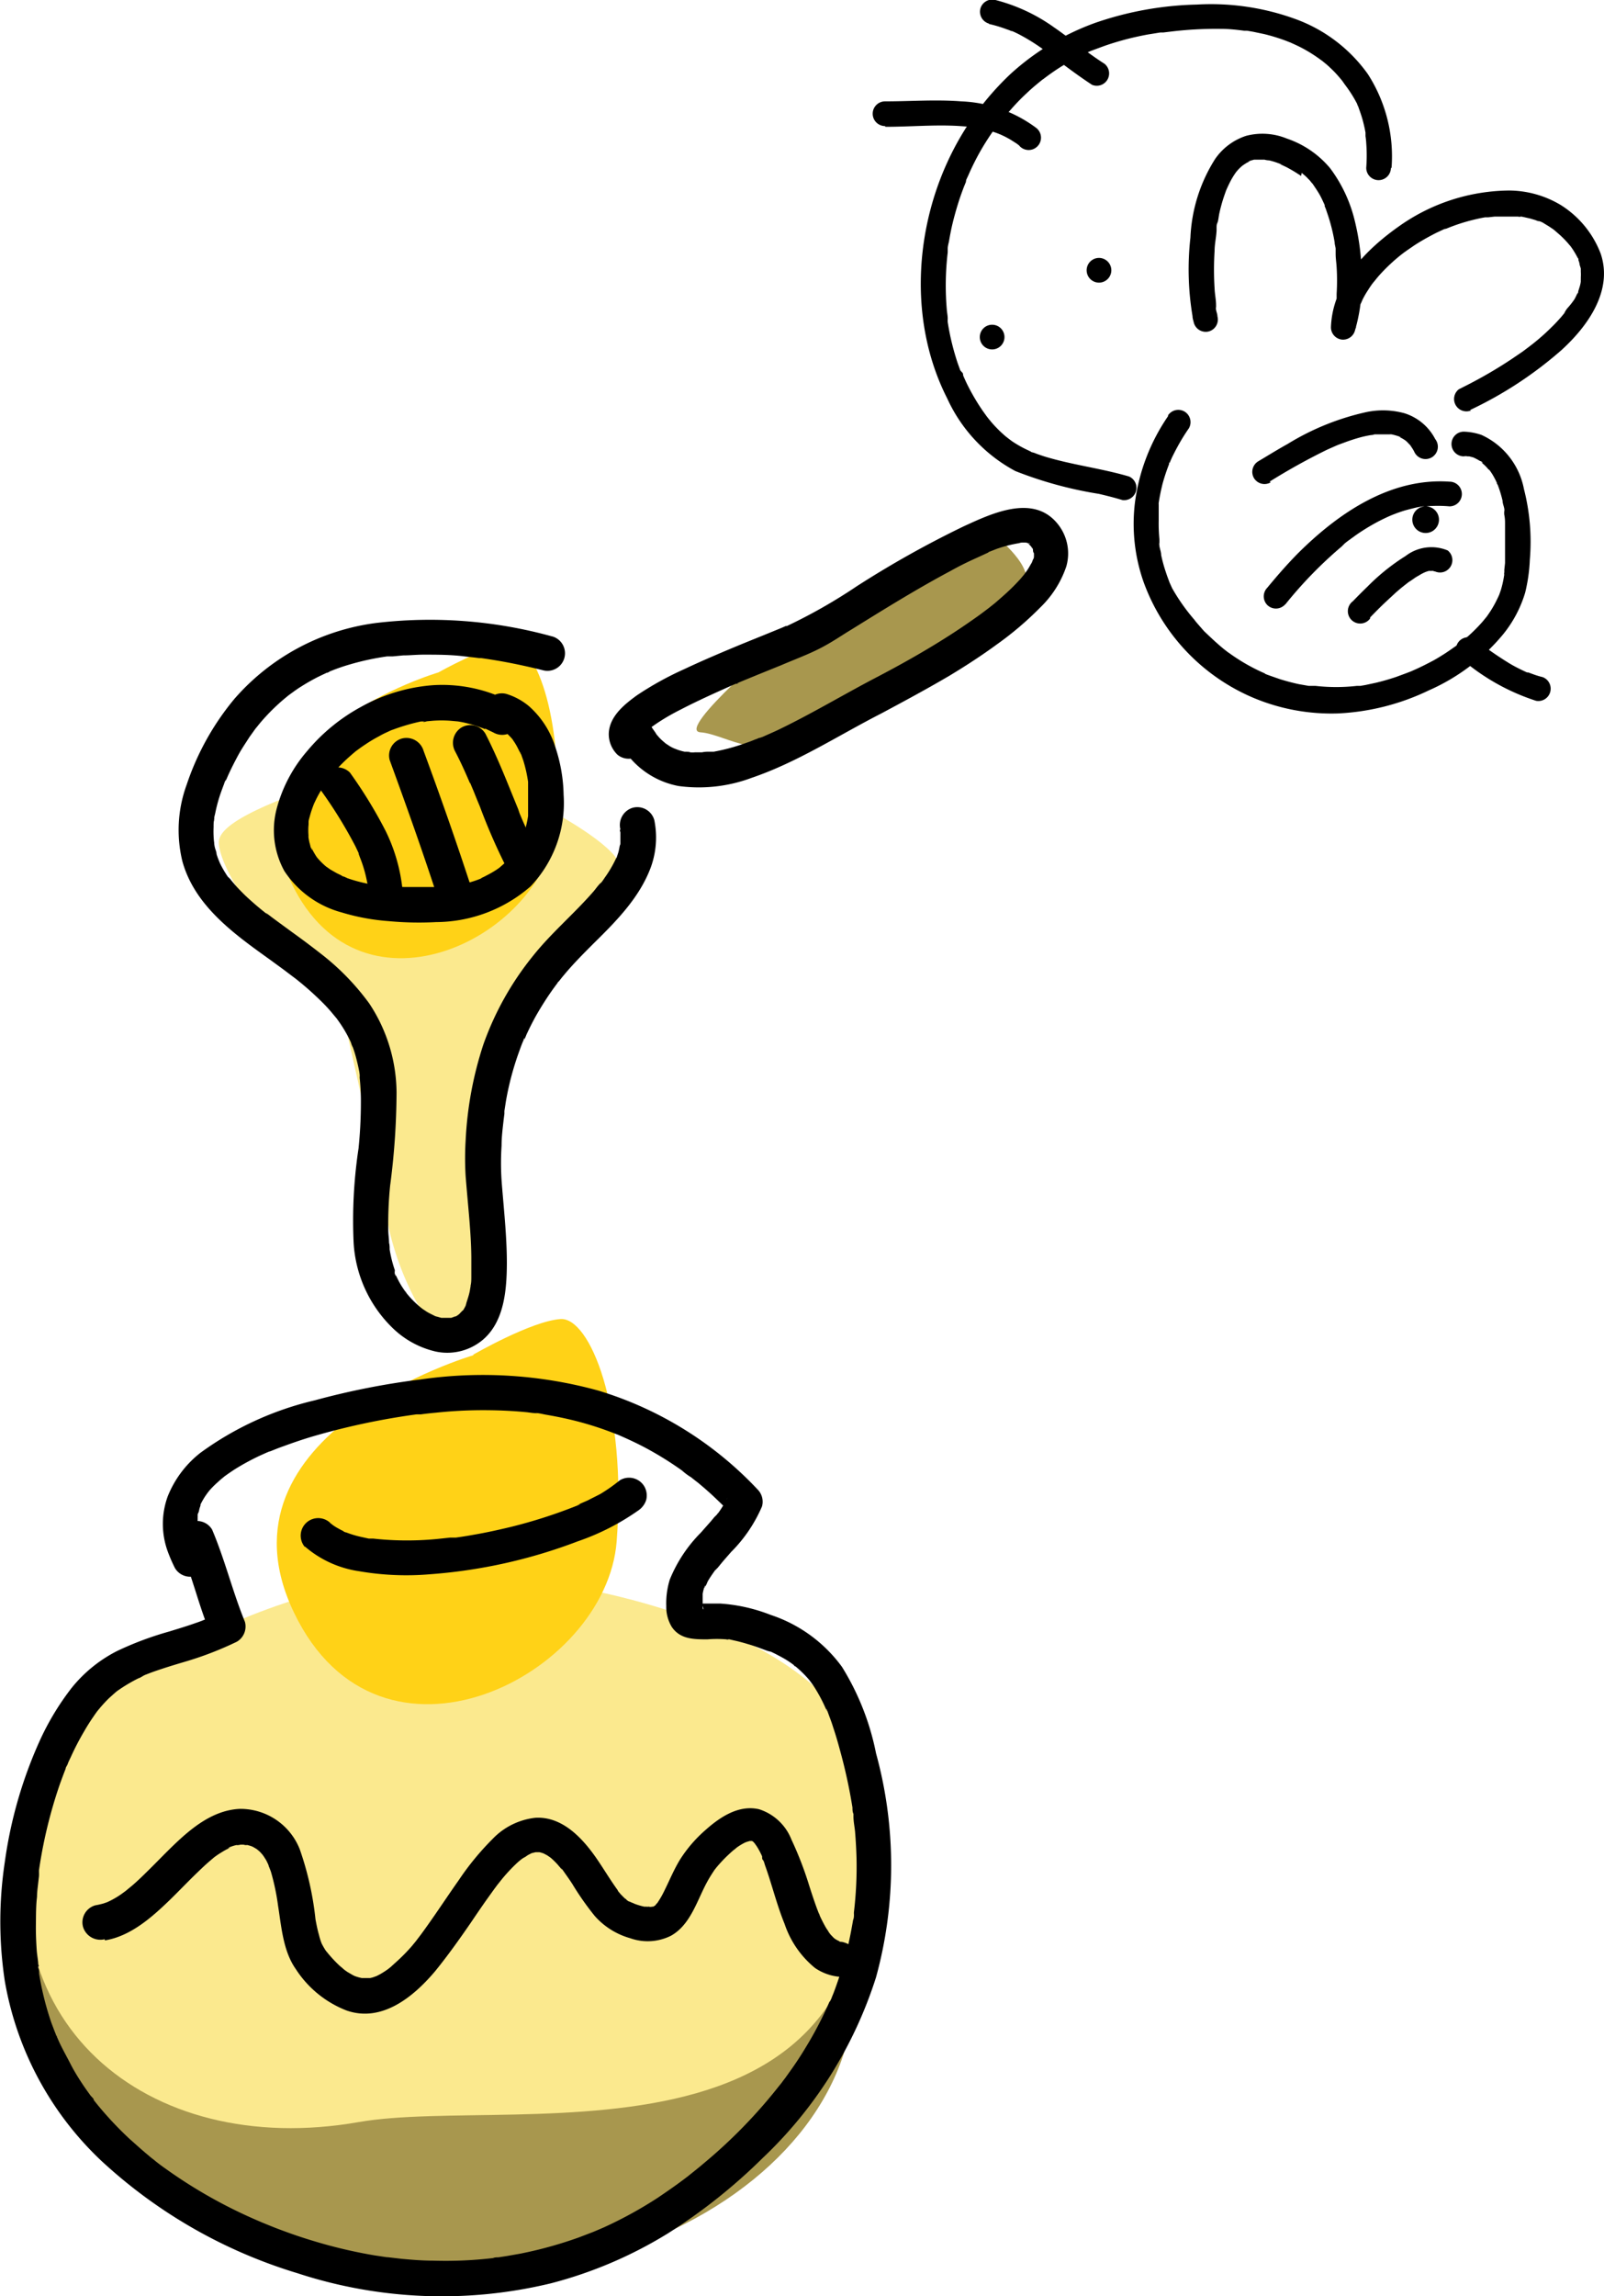 <svg xmlns="http://www.w3.org/2000/svg" viewBox="0 0 130 185.96"><defs><style>.cls-1{fill:#a8974e;}.cls-2{fill:#fbe98e;}.cls-3{fill:#ffd217;}</style></defs><g id="Layer_2" data-name="Layer 2"><g id="Layer_7" data-name="Layer 7"><ellipse class="cls-1" cx="36.11" cy="161.11" rx="33.1" ry="23.45"/><path class="cls-2" d="M69.77,142.73c5.49,34.93-27.52,26.83-40.72,29.14-17.13,3-30.81-8.06-26-26.34,2.39-9.19,19.69-18,33.1-18S68.29,133.35,69.77,142.73Z"/><path class="cls-2" d="M27.26,79.88s3.17,13.64,4.14,19,5,12.38,7,9.29-.11-11.9,1-17.26,4-11.43,5-12.54,4.1-6,5.7-7.91S35.53,60.06,31.4,61.65s-13.53,4.18-13.66,6.5,5.13,9.6,6.91,9.9A3.88,3.88,0,0,1,27.26,79.88Z"/><path class="cls-3" d="M35.53,54.46S17.92,59.63,23.62,71.52s20.74,4.2,21.43-4.72-1.79-14.87-3.73-14.69-5.79,2.35-5.79,2.35"/><path class="cls-3" d="M38.36,109.76s-21.5,6.31-14.54,20.83,25.32,5.13,26.16-5.76-2.19-18.16-4.55-18-7.07,2.88-7.07,2.88"/><path class="cls-1" d="M80.41,43.18c-2.85,1.27-16.74,8.39-16.74,8.39s-9,7.6-6.9,7.74,5.14,2.76,9.52,0S82.57,48.83,83.12,47.24s-2.71-4.06-2.71-4.06"/><path d="M50.33,60.34A6.83,6.83,0,0,0,55,63.66,12.22,12.22,0,0,0,60.91,63c3.73-1.27,7-3.42,10.52-5.22,1.87-1,3.73-2,5.53-3.06,1.31-.79,2.59-1.62,3.82-2.52a26.5,26.5,0,0,0,3.53-3,8.31,8.31,0,0,0,2.11-3.32,3.81,3.81,0,0,0-.89-3.67c-2-2.15-5.29-.56-7.43.42a81.54,81.54,0,0,0-8.66,4.85,43.39,43.39,0,0,1-5.66,3.22l-.08,0,.21-.09a2,2,0,0,1-.22.09l-.44.19-.93.38-2.12.86c-1.62.67-3.23,1.35-4.8,2.09a25.92,25.92,0,0,0-3.79,2.1c-1,.73-2.2,1.68-2.27,3.06a2.33,2.33,0,0,0,.7,1.74,1.42,1.42,0,0,0,2-2c-.22-.24.22.33.06.07s.12.41,0,.12,0,.32,0,.25,0-.07,0-.1c0-.22,0,.25,0,.26a.35.35,0,0,0,0-.14.36.36,0,0,0,0-.11s-.2.41-.09.22l.15-.24c.15-.22-.24.28-.11.15l.09-.11.24-.24a2.73,2.73,0,0,1,.25-.23l.15-.12c.25-.21-.26.19-.08.06s.49-.35.74-.51c.57-.37,1.16-.7,1.76-1,1.39-.72,2.82-1.36,4.26-2l.28-.11.12,0c.16-.08-.36.15-.13,0l.55-.23,1.07-.44,2-.81c1-.43,2.09-.83,3.09-1.34s1.68-1,2.51-1.5c2.66-1.65,5.33-3.31,8.09-4.78q1-.56,2.1-1.05l1-.46-.07,0,.21-.08.51-.2A10.75,10.75,0,0,1,82.54,44l.34-.06c-.51.09-.19,0,0,0h.49c.17,0-.41-.08-.25,0l.25.06c.14,0,.21.16-.22-.1a.67.67,0,0,0,.12.06c.31.18-.33-.29,0,0a3.19,3.19,0,0,1,.26.26l.12.13s-.24-.34-.1-.12a2.61,2.61,0,0,1,.17.28c0,.06.12.28,0,0s0-.08,0,0,0,.2.08.3,0-.41,0-.2c0,.05,0,.1,0,.15s0,.22,0,.33c0-.49,0-.26,0-.05s-.06.22-.1.33l-.06.16c-.06.18.18-.39.07-.15s-.11.23-.18.34a4.59,4.59,0,0,1-.42.66l-.12.17c-.12.16.26-.32.08-.1s-.21.25-.31.37-.42.46-.64.68c-.48.48-1,.93-1.5,1.36l-.39.31-.22.17.15-.11-.15.11c-.29.22-.58.44-.88.65-.61.43-1.22.85-1.85,1.26-2.06,1.34-4.21,2.55-6.4,3.69-2.65,1.39-5.21,2.93-7.91,4.22-.45.21-.91.4-1.35.61.42-.2,0,0-.12,0a1.88,1.88,0,0,1-.3.12c-.23.1-.47.19-.71.27a16.11,16.11,0,0,1-2.64.72l-.32,0,.17,0h-.14c-.22,0-.44,0-.66.05h-.57a1.79,1.79,0,0,1-.66-.05s.4.06.18,0l-.12,0-.25,0a4.4,4.4,0,0,1-.62-.18,2.18,2.18,0,0,1-.23-.09c.45.17.13.06,0,0a2.78,2.78,0,0,1-.53-.3l-.22-.14c-.17-.12.13.1.13.1l-.12-.11a5.22,5.22,0,0,1-.43-.39l-.21-.24c-.09-.1-.24-.39,0,0-.12-.2-.27-.38-.39-.57a1.42,1.42,0,0,0-2.45,1.43Z"/><path d="M41.42,56.85a12,12,0,0,0-6.28-1.36,14.15,14.15,0,0,0-5.88,1.76,15,15,0,0,0-4.36,3.57,11.73,11.73,0,0,0-2.49,4.73,6.84,6.84,0,0,0,.64,5A8.07,8.07,0,0,0,27.7,73.9a17.37,17.37,0,0,0,3.78.7,26.19,26.19,0,0,0,3.86.08A11.76,11.76,0,0,0,43,71.79a9.79,9.79,0,0,0,2.68-7.41,12.89,12.89,0,0,0-.68-3.9,7.32,7.32,0,0,0-2.12-3.28,5.27,5.27,0,0,0-1.84-1,1.44,1.44,0,0,0-1.75,1,1.46,1.46,0,0,0,1,1.75c.14,0,.52.24.07,0l.33.17c.11.06.2.13.31.2s-.28-.24-.09-.07l.16.14a6.14,6.14,0,0,1,.5.52c.16.2-.22-.29-.07-.08a.91.91,0,0,1,.11.16c.08.11.16.24.23.36s.24.46.35.69-.13-.33,0-.08c0,.07.05.13.07.2s.11.31.16.46a11.25,11.25,0,0,1,.38,1.7c0,.23,0-.15,0-.16l0,.22c0,.15,0,.29,0,.44,0,.31,0,.62,0,.94s0,.51,0,.77l0,.41c0,.07,0,.13,0,.2,0,.37,0-.29,0-.05a8.63,8.63,0,0,1-.34,1.42c0,.13-.09.25-.14.38-.11.29.14-.3,0,0l-.11.23a6.77,6.77,0,0,1-.52.9l-.22.32c.21-.35.11-.14,0-.05l-.14.17a6.25,6.25,0,0,1-.69.67l-.16.14c-.17.15.1-.08.11-.08s-.23.17-.35.25a8.28,8.28,0,0,1-.82.47,3.18,3.18,0,0,1-.32.16l-.2.09c.4-.19.16-.07.06,0a8.85,8.85,0,0,1-.91.31c-.58.16-1.17.26-1.77.37.51-.1,0,0-.15,0l-.38,0c-.34,0-.67,0-1,0-.61,0-1.23,0-1.85,0s-1.22-.06-1.82-.13l-.46,0c.5,0,0,0-.07,0-.3,0-.6-.1-.9-.17a12.46,12.46,0,0,1-1.48-.41L27.89,71c-.12,0-.44-.22,0,0-.21-.1-.42-.19-.63-.3l-.49-.28-.24-.17-.12-.08c-.24-.18.27.21.1.08a6.06,6.06,0,0,1-.77-.75l-.08-.09c-.14-.16.24.32.12.15l-.14-.19c-.09-.14-.18-.29-.26-.44l-.11-.21c-.15-.31.12.32,0,.1s-.11-.32-.16-.48-.07-.31-.1-.46,0-.42,0,.14c0-.1,0-.19,0-.28a5.46,5.46,0,0,1,0-1s0-.08,0-.12c0-.21-.07.42,0,.21a2.17,2.17,0,0,1,0-.25c0-.17.07-.34.11-.51a9.22,9.22,0,0,1,.34-1c.11-.28-.17.39,0,0l.12-.25c.08-.17.17-.34.26-.5.19-.34.4-.67.62-1l.17-.24c.08-.11.34-.42,0,0,.13-.16.25-.32.39-.47a12.2,12.2,0,0,1,.85-.91c.3-.29.62-.57.94-.84.1-.08.45-.33,0,0l.26-.19c.17-.13.35-.25.53-.37a11.43,11.43,0,0,1,1.12-.67,6.36,6.36,0,0,1,.58-.3l.3-.14c.12-.06.51-.2,0,0a15.89,15.89,0,0,1,2.52-.76l.33,0,.16,0c-.5.09-.27,0-.16,0l.67-.06a10,10,0,0,1,1.34,0l.67.06c-.56,0-.11,0,0,0l.34.06a10.39,10.39,0,0,1,1.35.38l.34.12.17.07L39.31,59l.67.32a1.42,1.42,0,1,0,1.44-2.45Z"/><path d="M26,64a36.61,36.61,0,0,1,2.81,4.55l.27.57c.15.34-.08-.2,0,.07l.1.27a10.71,10.71,0,0,1,.4,1.21c.11.42.19.84.27,1.27,0,.16,0,.13,0-.08a1.23,1.23,0,0,0,0,.2l0,.31,0,.74a1.43,1.43,0,0,0,1.42,1.42,1.45,1.45,0,0,0,1.42-1.42,14,14,0,0,0-1.44-5.82,37.25,37.25,0,0,0-2.89-4.72A1.42,1.42,0,0,0,26,64Z"/><path d="M31.58,61.55c1.44,3.94,2.85,7.9,4.13,11.89a1.44,1.44,0,0,0,1.75,1,1.42,1.42,0,0,0,1-1.74c-1.29-4-2.69-8-4.13-11.89a1.45,1.45,0,0,0-1.75-1,1.43,1.43,0,0,0-1,1.74Z"/><path d="M36.89,60.86c.4.76.76,1.55,1.1,2.34l.11.26c0,.09,0,.07,0-.08l.06.16.24.57c.16.4.32.8.49,1.2A47.81,47.81,0,0,0,41,70.16a1.42,1.42,0,0,0,1.94.51,1.45,1.45,0,0,0,.51-1.94c-.4-.75-.76-1.52-1.1-2.29l-.24-.57c-.07-.16.09.23,0,0L42,65.54l-.49-1.2c-.67-1.66-1.35-3.32-2.17-4.92a1.42,1.42,0,0,0-1.94-.5,1.46,1.46,0,0,0-.51,1.94Z"/><path d="M44.7,51.53a37.12,37.12,0,0,0-14.18-1.08A18.34,18.34,0,0,0,19,56.6a21.5,21.5,0,0,0-3.87,6.95,10.67,10.67,0,0,0-.35,6.2c1,3.64,4.25,5.93,7.14,8l1.08.79.57.43.25.19.11.08,0,0A24.78,24.78,0,0,1,25.94,81c.33.32.64.64.94,1l.4.48-.07-.09.08.1.22.31a10.72,10.72,0,0,1,.84,1.43l.09.2,0,.08,0-.09a1.74,1.74,0,0,0,.16.41c.11.3.2.6.28.91s.14.57.2.86.05.28.07.43,0,.38,0,0a2.6,2.6,0,0,0,0,.26,18.19,18.19,0,0,1,.1,1.95A37.27,37.27,0,0,1,29.06,93a39.09,39.09,0,0,0-.4,7.64,10.46,10.46,0,0,0,3.25,7,7.37,7.37,0,0,0,3.4,1.82,4.48,4.48,0,0,0,3.88-1c1.68-1.48,1.88-4,1.89-6.14,0-2.25-.26-4.49-.43-6.73a21.5,21.5,0,0,1,0-2.78c0-.71.09-1.42.17-2.13l.06-.47,0-.23c0-.22-.06.37,0,0s.1-.67.16-1a23.62,23.62,0,0,1,1-3.72c.1-.28.2-.56.31-.83a1.86,1.86,0,0,0,.1-.25c0-.1.12-.16,0,.1a4.31,4.31,0,0,0,.22-.49c.27-.58.56-1.16.88-1.71s.69-1.14,1.07-1.69c.18-.26.37-.52.56-.77,0-.07.27-.29,0,0a1.83,1.83,0,0,0,.13-.16c.12-.15.24-.31.37-.46.77-.93,1.62-1.78,2.48-2.64,1.82-1.79,3.67-3.67,4.58-6.1a7.07,7.07,0,0,0,.29-3.84,1.43,1.43,0,0,0-1.75-1,1.46,1.46,0,0,0-1,1.75,2.17,2.17,0,0,0,0,.25c-.1-.3,0-.26,0-.14s0,.27,0,.41v.4c0,.07,0,.15,0,.23s-.09.33,0-.07c-.06.26-.09.51-.16.77l-.12.37-.09.22c-.09.24.14-.3,0-.05A9.77,9.77,0,0,1,49,71.1a4.15,4.15,0,0,1-.24.34l-.12.17c-.12.16.22-.28,0-.06s-.39.49-.6.72c-1.56,1.78-3.38,3.31-4.86,5.17a24.23,24.23,0,0,0-4,7.14,29.3,29.3,0,0,0-1.44,7.76,24,24,0,0,0,0,2.94c.08,1,.18,2.08.27,3.12s.18,2.27.19,3.4q0,.8,0,1.59c0,.24,0,.48-.06.73a1.11,1.11,0,0,1,0,.17c0,.27,0-.32,0-.13l-.06.37c-.08.43-.24.83-.36,1.26.12-.46.08-.17,0,0l-.13.24-.15.22c-.12.18.23-.27,0-.06l-.16.17c-.08.09-.18.16-.27.25.3-.31.07-.06-.06,0s-.45.14,0,0c-.13,0-.25.09-.38.12l-.17,0c-.17,0,.41,0,.15,0h-.34l-.34,0c.5,0,0,0-.11,0l-.35-.1c-.13,0-.47-.25-.08,0-.24-.14-.51-.25-.75-.4l-.33-.22-.13-.1c-.25-.17.26.22,0,0a7.68,7.68,0,0,1-.67-.61c-.2-.2-.38-.42-.56-.63s0-.12.07.08a1.49,1.49,0,0,0-.15-.2l-.26-.39a7.58,7.58,0,0,1-.4-.74l-.09-.19c-.12-.26.11.26,0,.08S32,103,32,102.87a9.83,9.83,0,0,1-.42-1.68c0-.08,0-.16,0-.25s0,.11,0,.13,0-.27-.05-.41c0-.31-.05-.62-.06-.94a30.53,30.53,0,0,1,.15-3.7,59.29,59.29,0,0,0,.52-7.53,13.19,13.19,0,0,0-2.22-7.23,19.94,19.94,0,0,0-3.89-4c-.78-.61-1.58-1.21-2.39-1.79l-1.08-.79-.5-.37-.25-.19c-.09-.07-.47-.37-.06,0a24.82,24.82,0,0,1-1.92-1.64c-.28-.28-.56-.56-.82-.86l-.36-.43c-.1-.14.24.31.1.13l-.08-.12L18.46,71a9.05,9.05,0,0,1-.59-1,2.72,2.72,0,0,1-.11-.25c-.15-.3.12.33,0,0a5.71,5.71,0,0,1-.21-.58c0-.18-.1-.37-.14-.55a2.93,2.93,0,0,1-.05-.29,1,1,0,0,1,0-.17c0-.23,0,.39,0,.14a8,8,0,0,1-.05-1.3c0-.22,0-.44.05-.66s-.05.32,0,.14l0-.18c0-.14.05-.28.08-.42a12.55,12.55,0,0,1,.42-1.57c.09-.26.19-.53.29-.79a2.89,2.89,0,0,1,.18-.44s-.13.3,0,.08l.13-.3c.25-.56.53-1.11.82-1.65s.61-1,.94-1.52l.48-.67c.18-.24-.21.27,0,0l.1-.12.3-.37a16.37,16.37,0,0,1,2.32-2.24c.17-.14-.1.07-.11.08l.18-.13.3-.22c.22-.16.44-.31.67-.45.44-.28.89-.53,1.34-.76l.67-.32c.11,0,.22-.09.33-.15l-.14.06.24-.09a15.08,15.08,0,0,1,1.43-.49,21.09,21.09,0,0,1,3.06-.66c.29,0-.37,0-.08,0l.15,0,.38,0,.84-.08c.54,0,1.08-.06,1.63-.06,1.11,0,2.22,0,3.33.14l.8.09.4.05.16,0c.29,0-.36,0,0,0,.57.08,1.14.17,1.7.27,1.11.2,2.2.44,3.29.71a1.42,1.42,0,1,0,.76-2.74Z"/><path d="M14.66,125.48l.1.24.18.47q.17.42.3.84c.21.59.4,1.19.59,1.78.37,1.17.74,2.33,1.21,3.46l.65-1.6-.55.26c-.08,0-.59.28-.22.1a10.45,10.45,0,0,1-1.1.43c-.7.25-1.41.46-2.12.68a26.19,26.19,0,0,0-4.2,1.57,11.26,11.26,0,0,0-3.7,3,21.47,21.47,0,0,0-2.61,4.34,35.6,35.6,0,0,0-2.8,9.75,32.18,32.18,0,0,0,0,9.65A26.11,26.11,0,0,0,8.21,175a40.67,40.67,0,0,0,15.91,9.11,37.6,37.6,0,0,0,20.55.81,34.56,34.56,0,0,0,9.48-4.05,45.45,45.45,0,0,0,7.66-6.09A34.58,34.58,0,0,0,71,160.14,34.2,34.2,0,0,0,71,142a21,21,0,0,0-2.76-7,11.69,11.69,0,0,0-5.78-4.21,13.61,13.61,0,0,0-4.11-.92c-.47,0-.93,0-1.4,0h-.54c-.29,0,.41.11.12,0l-.09,0c-.26,0,.33.17.17.07s.3.28.12.1.24.34.13.18-.06-.1,0-.1.13.39.09.22a.74.74,0,0,0,0-.14,1,1,0,0,0,0-.15c.13.42,0,.3,0,.15s0-.56,0-.84l0-.28c0-.35-.07.31,0,0a3.43,3.43,0,0,1,.11-.46,1.36,1.36,0,0,0,.09-.23c0,.24-.11.23,0,.1s.15-.3.23-.45c.19-.32.4-.62.61-.91.07-.09.06-.17,0,.06a.76.76,0,0,1,.18-.22l.31-.38c.25-.3.51-.59.77-.89a11.77,11.77,0,0,0,2.51-3.7,1.41,1.41,0,0,0-.37-1.38,29.35,29.35,0,0,0-12.91-8,35.23,35.23,0,0,0-14.38-.9,61.1,61.1,0,0,0-8.58,1.69,25.68,25.68,0,0,0-9.26,4.24,8.45,8.45,0,0,0-2.67,3.55,6.51,6.51,0,0,0,0,4.44,12.68,12.68,0,0,0,.59,1.36,1.44,1.44,0,0,0,1.95.51,1.46,1.46,0,0,0,.51-1.94c-.1-.18-.18-.37-.27-.55s.14.36,0,0c0-.1-.07-.2-.1-.3a6.71,6.71,0,0,1-.25-1c-.05-.28,0,.41,0,.07a1.49,1.49,0,0,1,0-.21,3.73,3.73,0,0,1,0-.47c0-.15,0-.29,0-.44s-.07.42,0,.2a.3.3,0,0,0,0-.1c0-.08,0-.16.05-.24s.07-.26.11-.39l.07-.21,0-.09c.09-.25-.14.28-.07.15a7.37,7.37,0,0,1,.43-.78l.25-.36c.09-.13-.23.28-.12.16l.08-.1.15-.19a7.27,7.27,0,0,1,.68-.68c.13-.12.25-.23.39-.34l.18-.15-.15.12.14-.11c.29-.21.58-.41.88-.6a19.28,19.28,0,0,1,2-1.08l.49-.22.28-.12c.05,0,.21-.09,0,0s0,0,.05,0c.37-.15.74-.3,1.12-.43.76-.28,1.53-.54,2.3-.77a57.59,57.59,0,0,1,8.42-1.79c.15,0,.65-.09,0,0l.36,0c.42-.06.83-.1,1.25-.14a36.43,36.43,0,0,1,3.76-.2c1.21,0,2.42.05,3.62.17l.46.06c.08,0,.61.06.18,0,.29,0,.6.09.89.14.58.1,1.15.21,1.72.34a26.43,26.43,0,0,1,3.36,1l.74.28.18.08c.31.12-.22-.1,0,0l.45.2c.53.24,1.05.49,1.56.76a27.24,27.24,0,0,1,3,1.86,4.7,4.7,0,0,0,.74.55l0,0,.16.13.41.32c.48.4.94.8,1.39,1.23s.92.88,1.35,1.34l-.36-1.39c0,.12-.17.28,0,0a1.36,1.36,0,0,0-.1.21c-.07.13-.13.25-.21.37s-.15.24-.23.36l-.15.22-.11.15,0-.07c0,.13-.21.27-.29.37s-.21.25-.31.37l-.78.88a11.54,11.54,0,0,0-2.51,3.8,6.52,6.52,0,0,0-.28,2.15,3.1,3.1,0,0,0,.45,1.68c.68,1,1.79,1,2.89,1a9.62,9.62,0,0,1,1.52,0c.14,0,.32.1,0,0l.25,0,.43.1c.37.08.73.18,1.09.29.6.17,1.17.4,1.75.61-.44-.16,0,0,.1,0l.37.18c.25.13.5.26.74.4s.43.27.64.42l.11.08c.12.09.17.22-.07-.05.09.09.22.17.31.25a9.19,9.19,0,0,1,1,1l.12.16c.17.2-.21-.3-.06-.08l.2.27c.16.23.3.46.44.7a12.68,12.68,0,0,1,.71,1.43c.11.25-.11-.28,0-.1l.08.18.15.41c.11.29.22.59.31.89.21.62.39,1.25.56,1.88a42.86,42.86,0,0,1,1,4.6c0,.17,0,.35.08.52,0,.36,0-.32,0,0l0,.21c0,.4.09.81.13,1.22q.09,1.09.12,2.19a31.18,31.18,0,0,1-.21,4.32,1.11,1.11,0,0,0,0,.19c0,.33,0-.34,0,0,0,.15,0,.31-.07.46-.06.37-.13.74-.2,1.1-.13.66-.28,1.32-.46,2s-.38,1.29-.6,1.92c-.11.32-.22.63-.34.94-.06.14-.12.29-.17.43a1.12,1.12,0,0,0-.11.25l0-.09-.06.13a29.45,29.45,0,0,1-1.88,3.61q-.52.87-1.11,1.71l-.6.84c-.1.12-.19.25-.28.37-.2.27.19-.25,0,0l-.18.22A41.5,41.5,0,0,1,57,175.24c-.29.25-.58.48-.88.72l-.4.32c-.29.22.24-.18,0,0l-.29.22c-.69.52-1.39,1-2.11,1.49a33.41,33.41,0,0,1-4.39,2.41l-.56.24h0l-.31.13-1.15.44q-1.17.42-2.37.75c-.79.22-1.6.41-2.41.57l-1.08.19-.66.1c-.26,0,0,0,0,0-.14,0-.29,0-.43.06a32.88,32.88,0,0,1-4.86.21c-.85,0-1.71-.07-2.56-.15l-1.12-.13h-.07l-.34-.05-.67-.1a39.92,39.92,0,0,1-4.92-1.16c-.84-.25-1.67-.53-2.5-.84-.39-.14-.77-.29-1.16-.45l-.54-.22c-.2-.08.32.14,0,0l-.37-.16a39.71,39.71,0,0,1-7.46-4.21c-.26-.18-.51-.37-.75-.56s.25.2,0,0l-.22-.18c-.15-.11-.29-.23-.43-.35-.52-.43-1-.87-1.52-1.33a28.32,28.32,0,0,1-2.74-2.95l-.14-.18L7.55,170l.06.08c0-.11-.21-.28-.27-.36-.21-.29-.42-.58-.62-.88-.36-.54-.71-1.1-1-1.67s-.62-1.15-.9-1.74l-.2-.45a1.33,1.33,0,0,0-.09-.21c.2.33,0,.11,0,0-.13-.31-.24-.62-.36-.93a23.64,23.64,0,0,1-1-4c0-.15,0-.31-.07-.46a1.18,1.18,0,0,0,0-.28c.1.13,0,.27,0,0s-.09-.73-.12-1.1c-.05-.72-.08-1.43-.07-2.15s0-1.49.09-2.23c0-.38.06-.77.1-1.15l.06-.53a3.11,3.11,0,0,0,0-.32c0-.16,0-.14,0,.06l0-.21a38.11,38.11,0,0,1,1-4.75c.22-.79.46-1.56.73-2.33.14-.38.28-.76.43-1.14,0-.1.08-.2.13-.3s.09-.25,0,0c.08-.22.19-.44.29-.65a21.52,21.52,0,0,1,1.11-2.13c.17-.3.36-.6.55-.89l.35-.51.14-.19c.09-.13.09-.13,0,0l.15-.18a10.84,10.84,0,0,1,.8-.87l.38-.34.23-.2c.22-.18-.23.16,0,0a12.62,12.62,0,0,1,1.8-1.08c.1,0,.41-.25.51-.23-.07,0-.26.11-.08,0l.26-.1c.35-.14.7-.26,1.06-.38.66-.22,1.32-.42,2-.62a27.4,27.4,0,0,0,4.2-1.62,1.43,1.43,0,0,0,.65-1.61c-1-2.44-1.61-5-2.66-7.47a1.42,1.42,0,0,0-1.94-.5,1.46,1.46,0,0,0-.51,1.94Z"/><path d="M24.71,125.25a8.61,8.61,0,0,0,4.38,2,22.53,22.53,0,0,0,5.74.25,42.18,42.18,0,0,0,12-2.67,19.44,19.44,0,0,0,4.89-2.49,1.62,1.62,0,0,0,.65-.85,1.48,1.48,0,0,0-.14-1.09,1.44,1.44,0,0,0-2-.51A13.1,13.1,0,0,1,48.65,121c-.34.18-.68.34-1,.51l-.57.25-.23.1c-.24.11.34-.14.1,0l-.18.08a40.74,40.74,0,0,1-5.39,1.73c-1,.24-2,.46-3,.63-.48.09-1,.17-1.44.23-.1,0-.39,0,.07,0h-.15l-.38,0-.75.08a25.1,25.1,0,0,1-5.48,0l.16,0-.19,0-.33,0-.64-.14a8.16,8.16,0,0,1-1.19-.36c-.13,0-.46-.22,0,0l-.26-.12c-.17-.08-.33-.17-.49-.26s-.3-.19-.45-.3-.18-.18.16.13a.48.48,0,0,0-.11-.09l-.21-.19a1.42,1.42,0,0,0-2,2Z"/><path d="M8.51,157.15c2.08-.34,3.8-1.87,5.26-3.28.76-.74,1.48-1.5,2.24-2.23.35-.34.71-.68,1.09-1l.26-.22c.27-.22-.27.2,0,0s.38-.27.58-.39a5.54,5.54,0,0,1,.53-.3c.09-.05.19-.08.27-.13-.35.21-.26.1-.13,0l.17-.06a3.29,3.29,0,0,1,.54-.14l.17,0c-.43.1-.31,0-.19,0h.62c.15,0,.17.09-.18,0l.17,0a3.23,3.23,0,0,1,.66.2s-.35-.17-.17-.07l.16.08.25.15.1.07c.13.08.13.19-.11-.09a2.85,2.85,0,0,0,.26.23l.19.21.09.11c.12.12-.23-.33-.1-.13a6.06,6.06,0,0,1,.35.53l.13.27c.07.13.14.45,0,0,.07.22.17.43.24.64a18.67,18.67,0,0,1,.58,2.77c.27,1.7.41,3.65,1.43,5.1a8.59,8.59,0,0,0,4.12,3.36c2.88,1,5.45-1.13,7.19-3.2,1-1.23,1.94-2.55,2.85-3.87.42-.62.84-1.24,1.27-1.85l.63-.88.32-.43.07-.09c.14-.18-.24.3-.1.13l.17-.21A13.24,13.24,0,0,1,41.78,151c.2-.2.42-.37.63-.55-.45.38-.08.06.05,0s.22-.14.33-.21l.32-.16c-.48.25-.15.06,0,0l.3-.07c.25-.05-.44,0-.19,0h.5c-.54,0-.18,0,0,0a2.47,2.47,0,0,1,.36.11c.34.12-.31-.16,0,0l.28.15.26.18c.21.14-.28-.23-.08-.07l.15.13c.16.14.32.3.47.46l.24.28.11.13c.15.19,0,0,0-.07.29.43.6.84.88,1.28a23,23,0,0,0,1.81,2.58,6,6,0,0,0,2.86,1.8,4.23,4.23,0,0,0,3.31-.19c1.64-.91,2.14-2.95,3-4.47.11-.2.23-.39.35-.58l.19-.29a1.71,1.71,0,0,0,.11-.14c0-.08-.24.3,0,0a11.54,11.54,0,0,1,1-1.07c.15-.14.3-.28.46-.41a1.92,1.92,0,0,0,.22-.18c-.4.35-.09.08,0,0a5,5,0,0,1,.84-.49c-.47.23-.13.05.06,0l.17-.05h.06c.25-.05-.41,0-.21,0h.3c.28,0-.36-.07-.21,0l.17,0,.13,0c.15,0-.42-.21-.18-.07l.27.16c.12.08-.35-.29-.15-.11l.11.1c.08.08.15.17.23.26s-.27-.37-.1-.13c0,.05.07.1.1.16a3.87,3.87,0,0,1,.21.34q.2.36.36.75c.08.17-.1-.26-.09-.23a.61.61,0,0,0,0,.12c0,.06,0,.13.07.2s.12.29.17.44c.11.3.21.61.31.91.41,1.28.76,2.57,1.27,3.82a7.8,7.8,0,0,0,2.47,3.57,4.19,4.19,0,0,0,2,.71,1.43,1.43,0,0,0,1.42-1.42,1.42,1.42,0,0,0-.42-1,1.59,1.59,0,0,0-1-.42c.63.08.13,0,0,0l-.19-.06c-.24-.08.4.19.12,0a1.87,1.87,0,0,1-.31-.17l-.14-.1c-.12-.07.2.15.2.16a.48.48,0,0,0-.11-.09,7,7,0,0,1-.53-.57c.38.43.06.07,0-.07a3,3,0,0,1-.24-.38c-.15-.27-.29-.55-.42-.83a.67.67,0,0,0-.1-.23s.16.39.1.22l-.06-.13-.18-.47c-.23-.63-.44-1.27-.64-1.9A28.13,28.13,0,0,0,64.15,149a4.18,4.18,0,0,0-2.63-2.47c-1.65-.38-3.16.63-4.34,1.68a10.92,10.92,0,0,0-2.08,2.42c-.48.79-.83,1.64-1.24,2.47a7.7,7.7,0,0,1-.57,1,1.46,1.46,0,0,1-.09.13s.26-.32.13-.17l-.17.18c0,.06-.12.11-.17.16s.32-.22.14-.1l-.12.08-.21.11c-.19.1.38-.13.17-.07l-.12,0c-.17.05-.43,0,0,0h-.3a1.15,1.15,0,0,1-.32,0s.41.06.19,0l-.2,0a5.41,5.41,0,0,1-.81-.24.77.77,0,0,0-.16-.07l.17.08-.17-.08L51,154c-.08,0-.16-.1-.24-.15s-.17-.2.1.09a1.5,1.5,0,0,0-.13-.11c-.15-.13-.29-.28-.43-.42l-.2-.24L50,153c-.17-.2.21.29.06.08-.59-.81-1.1-1.67-1.66-2.49-1.15-1.68-2.8-3.49-5-3.37a5.65,5.65,0,0,0-3.48,1.72,22.08,22.08,0,0,0-2.75,3.35c-.87,1.23-1.7,2.5-2.58,3.73-.22.31-.45.63-.69.94-.07.1-.29.37,0,0l-.15.2-.36.44A14.63,14.63,0,0,1,32,159l-.35.32-.19.15c-.27.22.26-.19.07-.05a7.2,7.2,0,0,1-.74.48l-.35.18c-.25.12.39-.15.13-.06l-.22.08a2,2,0,0,1-.35.1l-.19,0c-.32.07.4,0,.13,0l-.37,0h-.21c-.08,0-.38,0-.05,0s.06,0,0,0l-.21-.05a3.45,3.45,0,0,1-.42-.14c-.26-.09.37.17.11.05l-.2-.1-.43-.25-.2-.14c-.11-.08-.35-.3,0,0l-.45-.38a10.77,10.77,0,0,1-.87-.92l-.23-.28-.11-.14c.29.35.16.22.11.14a4.85,4.85,0,0,1-.29-.49,1.28,1.28,0,0,1-.11-.24s.15.38.08.19l-.06-.15q-.11-.3-.18-.6c-.12-.41-.2-.83-.28-1.25a25,25,0,0,0-1.28-5.69,5.17,5.17,0,0,0-4.86-3.26c-2.14.1-3.88,1.52-5.36,2.94-.74.71-1.45,1.46-2.18,2.17-.37.37-.75.73-1.14,1.07l-.57.47.12-.09-.16.12-.33.24a7,7,0,0,1-1.13.64c-.32.15.32-.12,0,0l-.29.1a6.38,6.38,0,0,1-.66.15,1.43,1.43,0,0,0-1,1.75,1.47,1.47,0,0,0,1.75,1Z"/><path d="M71.76,10.27c2,0,3.93-.18,5.89-.07l.72.05.37.05.16,0a12.55,12.55,0,0,1,1.38.31c.23.07.45.14.67.23l.17.07c-.09,0-.08,0,0,0l.3.14c.21.11.42.22.62.35l.33.21s.31.23.2.14a1,1,0,1,0,1.4-1.4,10.86,10.86,0,0,0-6.06-2.14c-2.06-.16-4.12,0-6.18,0a1,1,0,0,0-1,1,1,1,0,0,0,1,1Z"/><path d="M80.15,1.94a10.94,10.94,0,0,1,1.38.41l.28.1.17.07c.1,0,.12,0,.06,0l.22.1.25.12a16.24,16.24,0,0,1,2,1.23c1.35,1,2.62,2,4,2.9a1,1,0,0,0,1-1.71c-1.42-.9-2.71-2-4.09-2.95A14.25,14.25,0,0,0,80.68,0a1,1,0,0,0-1.22.69,1,1,0,0,0,.69,1.22Z"/><path d="M112.78,13.61A12.3,12.3,0,0,0,110.86,6a12.4,12.4,0,0,0-5.93-4.48A20,20,0,0,0,97,.37a27,27,0,0,0-8.26,1.49A20.51,20.51,0,0,0,81.89,6a22.86,22.86,0,0,0-5.12,7.16c-2.71,5.93-3,13.22,0,19.11a12.6,12.6,0,0,0,5.52,5.88A32.11,32.11,0,0,0,89.07,40c.64.15,1.27.31,1.9.5a1,1,0,0,0,.53-1.91c-2.28-.67-4.65-.94-6.91-1.64-.23-.08-.46-.15-.68-.24s-.32-.07-.37-.14l.12,0-.12,0-.21-.1A9.29,9.29,0,0,1,82,35.72l-.33-.25-.19-.15c-.23-.2-.45-.4-.66-.62a8,8,0,0,1-.61-.68,1.83,1.83,0,0,1-.13-.16s-.19-.24-.06-.07l-.36-.5a17.56,17.56,0,0,1-1.19-2c-.16-.31-.3-.63-.44-.95.08.18,0-.11,0-.12L77.83,30l-.21-.58a20.86,20.86,0,0,1-.6-2.19q-.12-.57-.21-1.14a2.89,2.89,0,0,1,0-.29c0,.17,0,0,0,0,0-.22-.05-.45-.07-.68a22.87,22.87,0,0,1,.07-4.68c0-.1,0-.2,0-.3,0,.17,0,0,0,0,0-.2.06-.39.1-.58.07-.42.15-.83.24-1.24.17-.73.37-1.44.6-2.15q.18-.54.39-1.08l.18-.44c-.08.19,0-.1,0-.11l.16-.34a20.79,20.79,0,0,1,1-2,21.49,21.49,0,0,1,1.17-1.81L81,10l.15-.21c-.13.18,0-.05.06-.07.23-.28.46-.57.71-.84a16.9,16.9,0,0,1,1.32-1.36c.23-.22.47-.43.72-.64l.34-.28.16-.13c.08-.06.08-.06,0,0l.13-.09A18.62,18.62,0,0,1,87.8,4.4l.39-.18.18-.08s.28-.12,0,0l1-.37c.58-.21,1.17-.39,1.76-.55s1.27-.31,1.92-.43l1-.16.17,0h.07l.59-.07A30.32,30.32,0,0,1,99,2.34c.62,0,1.23.07,1.85.15.27,0-.22,0,0,0l.23,0,.47.08.91.19a15.63,15.63,0,0,1,1.73.53l.41.16s.28.12,0,0l.13.06c.29.13.57.26.85.41a12,12,0,0,1,1.44.91l.14.1c.12.09-.18-.15,0,0l.32.26c.21.18.41.37.61.57s.38.41.56.62l.13.16c.15.19-.13-.17,0,0l.24.34A10.26,10.26,0,0,1,110,8.43c0,.06.05.13.08.2-.1-.24,0,0,0,0l.12.34c.11.31.21.62.29.94s.13.55.18.83l0,.23s0,.31,0,.06a5.32,5.32,0,0,1,.06.56,13.22,13.22,0,0,1,0,2,1,1,0,0,0,1,1,1,1,0,0,0,1-1Z"/><path d="M80.41,28.3a1,1,0,1,0-1-1,1,1,0,0,0,1,1Z"/><path d="M89.07,22.89a1,1,0,1,0-1-1,1,1,0,0,0,1,1Z"/><path d="M119.14,33.21a31.66,31.66,0,0,0,7.44-4.88c2.1-1.92,4.17-4.79,3.15-7.79a8,8,0,0,0-3.26-3.95,8.23,8.23,0,0,0-4.16-1.16,15.65,15.65,0,0,0-8.9,2.88C111,20,108.58,22.37,108,25.36a7.37,7.37,0,0,0-.13,1.14,1,1,0,0,0,.86,1,1,1,0,0,0,1.08-.71,13.79,13.79,0,0,0,.56-4.14,19.64,19.64,0,0,0-.57-4.77,11.6,11.6,0,0,0-2-4.26,7.85,7.85,0,0,0-3.51-2.4A5.22,5.22,0,0,0,101,11a4.89,4.89,0,0,0-2.52,1.88,12.9,12.9,0,0,0-2,6.37,22.9,22.9,0,0,0,.17,6.35c0,.19.07.37.11.55a1,1,0,0,0,1.22.69,1,1,0,0,0,.69-1.22c0-.17-.08-.35-.11-.52s0-.19,0-.28,0-.48,0-.09c0-.45-.1-.89-.12-1.34a24.51,24.51,0,0,1,0-3.09c0-.55.14-1.1.16-1.65,0,.16,0,.18,0,0l0-.19c0-.14,0-.28.07-.42s.1-.53.16-.79a13.06,13.06,0,0,1,.42-1.48l.12-.34.07-.16c0-.13-.1.22,0,0s.2-.43.31-.64a6.42,6.42,0,0,1,.34-.56l.09-.13,0,0c-.11.15,0,0,0,0l.11-.13a3.64,3.64,0,0,1,.45-.43l0,0c.11-.1-.1.08-.1.08l.12-.09.26-.17.26-.13c.14-.07-.23.09-.08,0l.15-.06.29-.08.14,0s.27,0,.07,0,0,0,0,0h.63a1.51,1.51,0,0,0,.38.06,5.81,5.81,0,0,1,.78.24l.16.06c.16.06-.05,0-.06,0a.54.54,0,0,0,.11.05l.42.2c.3.16.6.33.89.52l.19.12.1.07L105.5,14l.36.31.31.32.14.18a.46.46,0,0,1,.07.07c.11.14-.09-.12,0,0,.19.28.37.54.54.83s.3.59.44.89,0,0,0,0a.3.3,0,0,1,0,.1,2.44,2.44,0,0,1,.1.24l.18.53a14.49,14.49,0,0,1,.53,2.16c0,.17.06.33.08.5l0,.16s0-.19,0-.07,0,.23,0,.34c0,.36.06.72.08,1.08a17.13,17.13,0,0,1,0,2.15c0,.16,0,.33,0,.49a1.5,1.5,0,0,0,0,.2c0,.05,0,.09,0,.14s0-.16,0,0c0,.29-.1.58-.16.87a8.12,8.12,0,0,1-.22.81l1.95.26c0-.14,0-.29,0-.44s0,.18,0,0,0-.17,0-.26a6.2,6.2,0,0,1,.24-.87c0-.07,0-.13.07-.2a1.17,1.17,0,0,1,0-.11c.06-.16,0,.05,0,.06a3.68,3.68,0,0,0,.21-.45,6.87,6.87,0,0,1,.48-.83c.08-.14.18-.27.27-.41l.14-.18s.11-.15,0,0l.11-.13a10,10,0,0,1,.67-.77,14.74,14.74,0,0,1,1.61-1.45l.08-.06.21-.15.48-.33c.3-.21.62-.4.93-.58s.67-.37,1-.54l.47-.22.26-.12s.14-.06,0,0,.06,0,.09,0a14.91,14.91,0,0,1,2.08-.69c.36-.09.71-.17,1.07-.23l.24,0c.23,0-.14,0,0,0l.54-.06q.5,0,1,0l.48,0H123s.35.05.18,0l.12,0,.24.05.48.11.41.12.23.09.08,0c.17.06,0,0,0,0a1.38,1.38,0,0,1,.41.19l.38.23.37.25c.11.07-.18-.14,0,0l.1.08.31.27a7.65,7.65,0,0,1,.89.91l.08.09c.09.1-.1-.14,0,0l.15.21c.1.15.2.31.29.47s.22.41.21.41-.08-.2,0-.06l0,.12a2.25,2.25,0,0,1,.08.24c0,.14.08.29.11.44s0,0,0,0,0,.25,0,.26a3.09,3.09,0,0,1,0,.43c0,.07,0,.14,0,.21a.22.22,0,0,0,0,.08c0,.21,0-.24,0,0s-.12.57-.21.86c0,.06,0,.13-.08.19-.08.23.07-.14,0,0s-.14.3-.22.44A6.66,6.66,0,0,1,127,25l-.13.19c0,.05-.22.28,0,.07l-.32.39c-.24.27-.48.54-.74.79a17.8,17.8,0,0,1-1.66,1.47c-.07.05-.22.17-.06.05l-.24.18-.44.33-.94.64a36.12,36.12,0,0,1-3.51,2.05l-.73.37a1,1,0,0,0,1,1.71Z"/><path d="M94.7,33.66a16,16,0,0,0-2.71,7,14.19,14.19,0,0,0,.7,6.49,16.16,16.16,0,0,0,9,9.41,16.33,16.33,0,0,0,6.77,1.22,19,19,0,0,0,7.35-1.87,16.33,16.33,0,0,0,6-4.52A9.79,9.79,0,0,0,123.61,48a13.53,13.53,0,0,0,.38-2.68,17.21,17.21,0,0,0-.48-5.72,6.06,6.06,0,0,0-3.45-4.38,4.88,4.88,0,0,0-1.42-.26,1,1,0,0,0-1,1,1,1,0,0,0,1,1,.8.8,0,0,1,.31,0c-.21-.1-.14,0,0,0l.12,0,.28.07c.05,0,.26.13.31.11s-.2-.1-.06,0l.12.06.24.14c.06,0,.19.09.22.15s-.16-.14-.07,0l.16.14a3.24,3.24,0,0,1,.36.38l.09.11s-.14-.2,0-.05l.18.26c.11.17.2.34.29.51s.08.18.13.27,0,.21,0,0a1.22,1.22,0,0,0,.07.17,9.45,9.45,0,0,1,.39,1.28c0,.2.09.4.13.6s0,.22,0,.33l0,.16c0,.25,0,0,0,0a3.28,3.28,0,0,1,.07.67c0,.24,0,.48,0,.72,0,.45,0,.91,0,1.36s0,.8,0,1.2l-.06.55,0,.26c0,.09-.06.25,0-.06,0,0,0,.1,0,.15a8.25,8.25,0,0,1-.28,1.29l-.13.37-.08.18c.08-.2,0,0,0,0-.12.25-.24.5-.38.74a7.82,7.82,0,0,1-.43.68,2.85,2.85,0,0,1-.25.33c.13-.16,0,0,0,0l-.18.22a12.88,12.88,0,0,1-1.22,1.23c-.21.19-.44.37-.66.55s.18-.13,0,0a1.09,1.09,0,0,0-.17.13l-.39.27a17.11,17.11,0,0,1-1.57,1c-.53.28-1.06.55-1.61.79l-.2.09c-.25.11.12,0,0,0l-.39.15-.84.31c-.54.18-1.09.34-1.64.47l-.84.18-.41.07-.17,0c-.2,0,.15,0-.11,0a15,15,0,0,1-3.35,0l-.39,0-.16,0c.26,0,0,0,0,0l-.8-.14c-.51-.11-1-.24-1.52-.4l-.72-.25-.36-.13-.17-.07.06,0-.14-.06a15.37,15.37,0,0,1-2.66-1.51l-.3-.21-.14-.11c-.13-.09.18.14,0,0s-.42-.34-.62-.52c-.38-.33-.74-.68-1.08-1-.16-.17-.31-.35-.46-.52l-.24-.28-.13-.17c-.16-.2.12.17,0,0A15.71,15.71,0,0,1,95,47.64l-.15-.33s-.11-.27,0,0l-.06-.13c-.09-.25-.19-.5-.27-.75a12.3,12.3,0,0,1-.41-1.47c0-.24-.1-.48-.14-.72,0-.07-.06-.45,0-.17,0-.12,0-.24,0-.37a13.3,13.3,0,0,1-.06-1.55c0-.25,0-.5,0-.75l0-.38c0-.05,0-.1,0-.15a.77.77,0,0,1,0-.15c0,.14,0,.15,0,0,.08-.52.18-1,.31-1.53a15.77,15.77,0,0,1,.53-1.6c0-.06,0-.12.08-.19s-.1.22,0,0l.17-.38c.14-.28.28-.56.43-.83a15.7,15.7,0,0,1,.93-1.51,1,1,0,0,0-.36-1.35,1,1,0,0,0-1.36.35Z"/><path d="M102.91,39a51.38,51.38,0,0,1,4.65-2.58l.72-.32.19-.08.44-.16a14.61,14.61,0,0,1,1.46-.47q.36-.09.72-.15a1.13,1.13,0,0,0,.32-.06c-.15.09-.16,0,0,0l.25,0c.21,0,.42,0,.64,0l.32,0c.1,0,.22,0,0,0a1,1,0,0,1,.17,0,5.45,5.45,0,0,1,.69.2c.16.06-.09,0-.09,0s.17.08.2.1a2.61,2.61,0,0,1,.28.17c.1.06.17,0,0,0a1,1,0,0,1,.17.14l.24.25s.19.18,0,0a.78.78,0,0,1,.1.15,2.85,2.85,0,0,1,.23.37,1,1,0,1,0,1.71-1,4.23,4.23,0,0,0-2.49-2.09,6.54,6.54,0,0,0-3.2-.07,20.7,20.7,0,0,0-6.26,2.55c-.81.45-1.6.94-2.39,1.41a1,1,0,0,0-.35,1.36,1,1,0,0,0,1.35.35Z"/><path d="M104.19,48.93a34,34,0,0,1,4.55-4.67L109,44l.19-.15s-.13.1,0,0l.69-.5c.44-.31.89-.59,1.36-.86a15.29,15.29,0,0,1,1.46-.73c.14-.07-.13.05,0,0l.17-.07.39-.15c.26-.09.52-.18.79-.25s.57-.15.85-.21l.41-.07.18,0a1.08,1.08,0,1,0,.11,0,10.72,10.72,0,0,1,1.88,0,1,1,0,0,0,1-1,1,1,0,0,0-1-1c-4.79-.33-9,2.54-12.27,5.79-.88.89-1.7,1.83-2.5,2.8a1,1,0,0,0,0,1.4,1,1,0,0,0,1.4,0Z"/><path d="M111.05,50c.42-.43.84-.86,1.28-1.27l.82-.76.41-.35.24-.19.14-.11.14-.11a2.2,2.2,0,0,1,.25-.17l.42-.29.48-.28.18-.09s.32-.17,0,0a2.58,2.58,0,0,1,.39-.14l.22,0c.26-.06-.17,0,0,0a.75.75,0,0,1,.15,0h.1c.1,0,.06,0-.12,0a1,1,0,0,0,.18.05c.15,0-.24-.12,0,0a1,1,0,0,0,1-1.71,3.43,3.43,0,0,0-3.41.45,17,17,0,0,0-3.08,2.47q-.61.59-1.2,1.2a1,1,0,1,0,1.4,1.4Z"/><path d="M118.5,53.41a17.55,17.55,0,0,0,6,3.35,1,1,0,0,0,.53-1.92,6.65,6.65,0,0,1-.76-.23l-.41-.15-.1,0-.11-.05c-.49-.23-1-.48-1.44-.76a28.29,28.29,0,0,1-2.72-1.91,1,1,0,0,0-1.35.35,1,1,0,0,0,.35,1.36Z"/></g></g></svg>